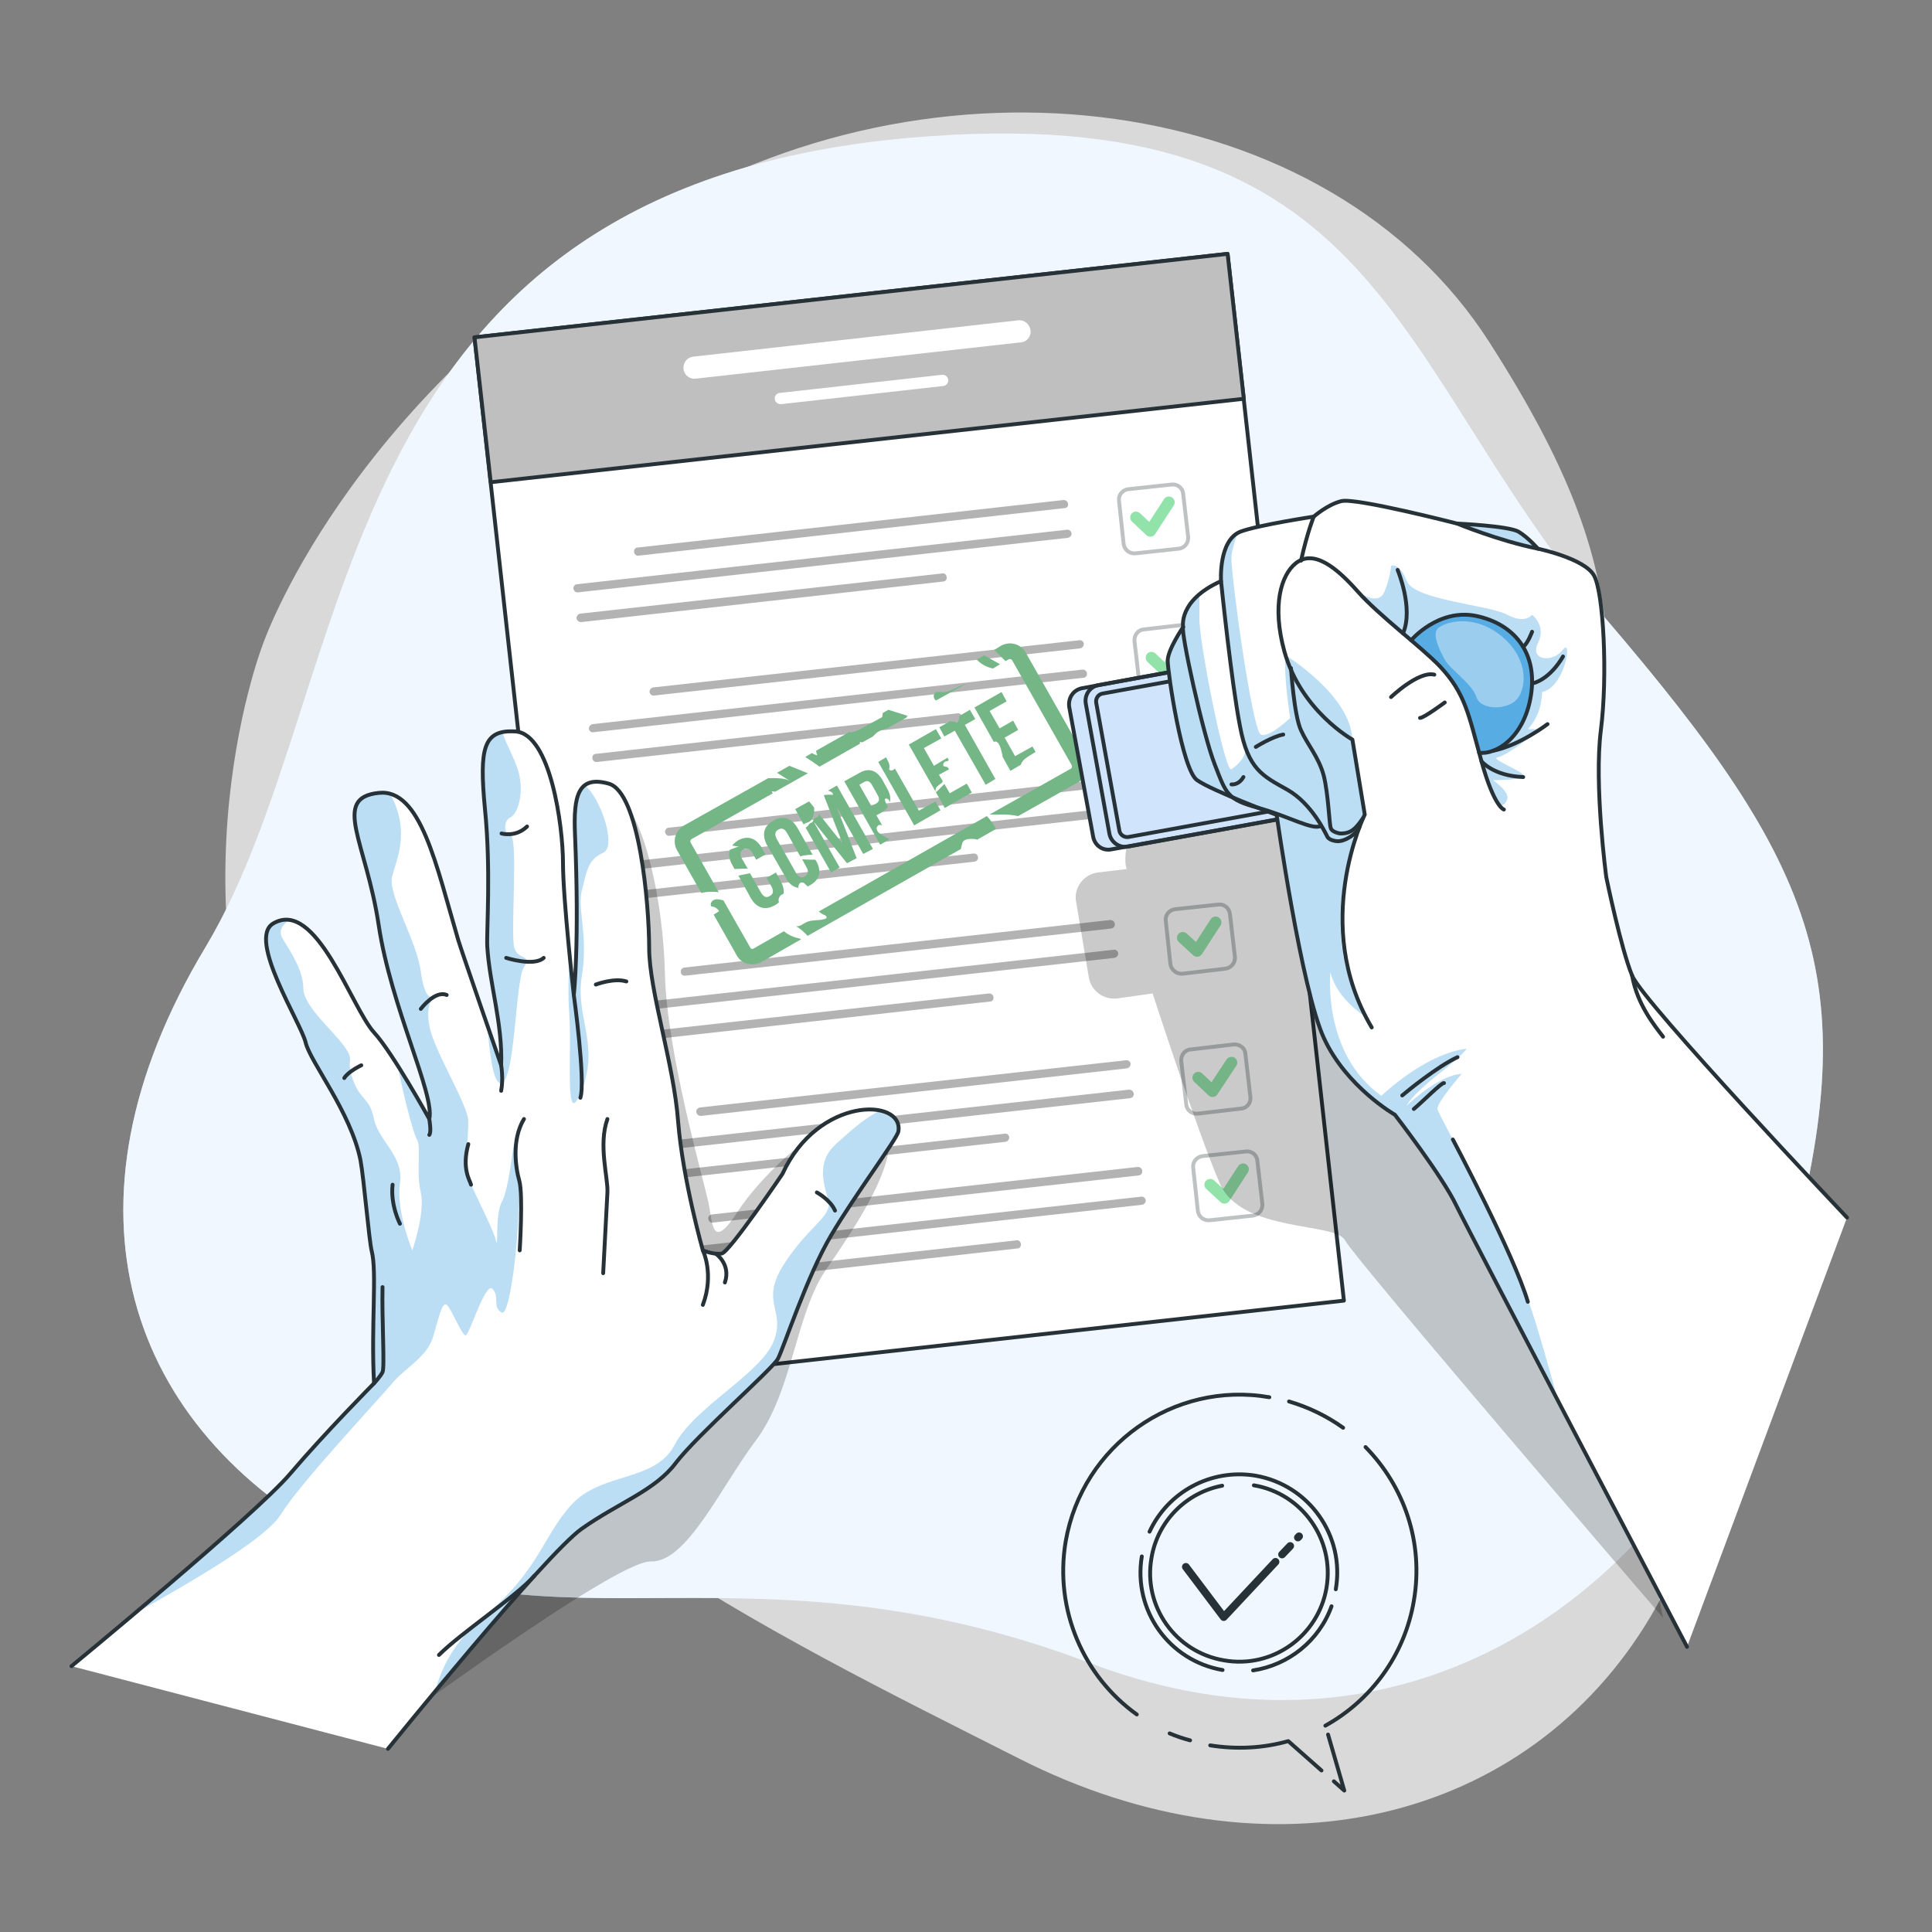 <svg version="1.2" xmlns="http://www.w3.org/2000/svg" width="500" height="500"><rect width="100%" height="100%" fill="#808080" stroke="none"/><style>.s0{opacity:.7}.s0,.s4{fill:#fff}.s5{opacity:.3;fill:#000}.s6,.s7{fill:none;stroke-linecap:round;stroke-linejoin:round}.s6{opacity:.3;stroke:#263238}.s7{stroke:#92e3a9;stroke-width:3}.s8{fill:#92e3a9}.s10,.s9{fill:#000}.s10{opacity:.7}.s11{opacity:.4;fill:#58ace4}.s12,.s16{fill:none;stroke:#263238;stroke-linecap:round;stroke-linejoin:round}.s16{stroke-width:2}</style><g id="Background Simple"><g id="&lt;Group&gt;"><path id="&lt;Path&gt;" class="s0" d="M67.9 167.1s-27.8 72 11.3 144.5c39.2 72.5 119.9 110.8 184.5 143.5 64.6 32.8 131.7 16.8 163.5-36.8 31.9-53.6-11.8-91.9-11.9-168.4 0-76.5 11.5-96.8-29.9-161.4-41.4-64.6-143.1-78.9-219.9-31-76.9 48-97.6 109.6-97.6 109.6z"/></g><g id="&lt;Group&gt;"><path id="&lt;Path&gt;" d="M235.1 35.7c124.1-11 124.3 59 180.2 124.1 55.8 65.2 67.8 94.8 46.7 170-21 75.1-92 134-179.9 100.6-87.8-33.3-138.1-1.3-193.5-30.9-55.4-29.7-76-86.9-35.4-154.4 40.5-67.5 29-195.8 181.9-209.4z" style="fill:#d0e4fc"/><path id="&lt;Path&gt;" class="s0" d="M235.1 35.7c124.1-11 124.3 59 180.2 124.1 55.8 65.2 67.8 94.8 46.7 170-21 75.1-92 134-179.9 100.6-87.8-33.3-138.1-1.3-193.5-30.9-55.4-29.7-76-86.9-35.4-154.4 40.5-67.5 29-195.8 181.9-209.4z"/></g></g><g id="Document"><g id="&lt;Group&gt;"><path id="&lt;Path&gt;" d="m347.8 336.6-194.9 21.7-30.1-271 194.9-21.6z" style="fill:#fff;stroke:#263238;stroke-linecap:round;stroke-linejoin:round"/><path id="&lt;Path&gt;" d="M321.9 103.2 127 124.8l-4.2-37.5 194.9-21.6z" style="fill:#bfbfbf;stroke:#263238;stroke-linecap:round;stroke-linejoin:round"/><path id="&lt;Path&gt;" class="s4" d="m263.5 82.9-84.1 9.4c-1.6.2-2.7 1.6-2.5 3.2.1 1.5 1.6 2.7 3.1 2.5l84.2-9.4c1.6-.1 2.7-1.6 2.5-3.1-.2-1.6-1.6-2.8-3.2-2.6zM243.8 97l-42.1 4.7c-.7.1-1.3.8-1.2 1.6.1.8.8 1.3 1.6 1.3l42-4.7c.8-.1 1.4-.8 1.3-1.6-.1-.8-.8-1.4-1.6-1.3z"/><g id="&lt;Group&gt;"><path id="&lt;Path&gt;" class="s5" d="M275.3 129.4 165 141.7c-.6 0-1 .6-.9 1.2.1.6.6 1 1.2.9l110.2-12.3c.6 0 1-.5.9-1.1 0-.6-.6-1-1.1-1zM276.1 137.1l-126.8 14.1c-.5 0-1 .6-.9 1.2.1.5.6 1 1.2.9l126.7-14.1c.6-.1 1.1-.6 1-1.2-.1-.6-.6-1-1.2-.9zM243.9 148.4l-93.7 10.4c-.6.1-1 .6-1 1.2.1.6.6 1 1.2 1l93.7-10.5c.6 0 1-.6.9-1.1 0-.6-.5-1.1-1.1-1z"/><g id="&lt;Group&gt;"><path id="&lt;Path&gt;" class="s6" d="m305.1 142-11.2 1.2c-1.5.2-2.9-.9-3.1-2.4l-1.2-11.2c-.2-1.5.9-2.8 2.4-3l11.2-1.2c1.5-.2 2.9.9 3 2.4l1.3 11.2c.1 1.5-.9 2.8-2.4 3z"/><path id="&lt;Path&gt;" class="s7" d="m294 133.9 3.7 3.5 4.8-7.4"/></g></g><g id="&lt;Group&gt;"><path id="&lt;Path&gt;" class="s5" d="m279.3 165.7-110.2 12.2c-.6.1-1 .6-1 1.2.1.6.6 1 1.2.9l110.2-12.2c.6-.1 1-.6 1-1.2-.1-.6-.6-1-1.2-.9zM280.1 173.3l-126.7 14.1c-.6.1-1 .6-1 1.2.1.6.6 1 1.2.9l126.8-14.1c.6 0 1-.6.9-1.1 0-.6-.6-1.1-1.2-1zM247.9 184.6l-93.7 10.5c-.6 0-1 .6-.9 1.1 0 .6.6 1.1 1.2 1l93.6-10.4c.6-.1 1-.6 1-1.2-.1-.6-.6-1-1.2-1z"/><g id="&lt;Group&gt;"><path id="&lt;Path&gt;" class="s6" d="m309.1 178.2-11.2 1.3c-1.5.1-2.9-.9-3-2.4l-1.3-11.2c-.1-1.5.9-2.9 2.4-3l11.2-1.3c1.5-.2 2.9.9 3.1 2.4l1.2 11.2c.2 1.5-.9 2.9-2.4 3z"/><path id="&lt;Path&gt;" class="s7" d="m298 170.2 3.7 3.5 4.9-7.5"/></g></g><g id="&lt;Group&gt;"><path id="&lt;Path&gt;" class="s5" d="m283.3 201.9-110.2 12.3c-.6 0-1 .6-1 1.1.1.6.6 1.1 1.2 1L283.6 204c.5 0 1-.6.9-1.2-.1-.5-.6-1-1.2-.9z"/><path id="&lt;Path&gt;" fill-rule="evenodd" class="s5" d="m284.2 209.5-126.8 14.1c-.6.1-1 .6-.9 1.2 0 .6.5 1 1.1 1l126.8-14.1c.6-.1 1-.6.9-1.2 0-.6-.5-1-1.1-1z"/><path id="&lt;Path&gt;" class="s5" d="m251.9 220.9-93.6 10.4c-.6.1-1.1.6-1 1.2.1.6.6 1 1.2.9l93.7-10.4c.6-.1 1-.6.9-1.2-.1-.6-.6-1-1.2-.9z"/><g id="&lt;Group&gt;"><path id="&lt;Path&gt;" class="s6" d="m313.1 214.5-11.2 1.2c-1.5.2-2.8-.9-3-2.4l-1.2-11.2c-.2-1.5.9-2.8 2.4-3l11.2-1.3c1.5-.1 2.8 1 3 2.5l1.2 11.1c.2 1.5-.9 2.9-2.4 3.1z"/><path id="&lt;Path&gt;" class="s7" d="m302.1 206.4 3.6 3.5 4.9-7.4"/></g></g><g id="&lt;Group&gt;"><path id="&lt;Path&gt;" class="s5" d="m287.3 238.1-110.2 12.3c-.6.1-1 .6-.9 1.2 0 .6.6 1 1.2.9l110.2-12.2c.6-.1 1-.6.9-1.2 0-.6-.6-1-1.2-1zM288.2 245.8l-126.8 14.1c-.6.1-1 .6-.9 1.2.1.6.6 1 1.2.9l126.7-14.1c.6-.1 1-.6 1-1.2-.1-.6-.6-1-1.2-.9zM256 257.1l-93.7 10.4c-.6.1-1 .6-1 1.2.1.6.6 1 1.2 1l93.7-10.5c.6 0 1-.5.9-1.1 0-.6-.6-1-1.1-1z"/><g id="&lt;Group&gt;"><path id="&lt;Path&gt;" class="s6" d="M317.1 250.7 306 252c-1.5.1-2.9-1-3.1-2.5l-1.2-11.2c-.2-1.5.9-2.8 2.4-3l11.2-1.2c1.5-.2 2.8.9 3 2.4l1.3 11.2c.1 1.5-1 2.8-2.5 3z"/><path id="&lt;Path&gt;" class="s7" d="m306.1 242.7 3.7 3.4 4.8-7.4"/></g></g><g id="&lt;Group&gt;"><path id="&lt;Path&gt;" class="s5" d="m291.4 274.4-110.2 12.2c-.6.1-1.1.6-1 1.2.1.6.6 1 1.2 1l110.2-12.3c.6-.1 1-.6 1-1.2-.1-.6-.6-1-1.2-.9zM292.2 282l-126.7 14.1c-.6.1-1 .6-1 1.2.1.6.6 1 1.2 1l126.8-14.1c.6-.1 1-.6.9-1.2-.1-.6-.6-1-1.2-1zM260 293.4l-93.7 10.4c-.6 0-1 .6-.9 1.2 0 .5.6 1 1.2.9l93.6-10.4c.6-.1 1-.6 1-1.2-.1-.6-.6-1-1.2-.9z"/><g id="&lt;Group&gt;"><path id="&lt;Path&gt;" class="s6" d="m321.2 286.9-11.2 1.3c-1.5.2-2.9-.9-3-2.4l-1.3-11.2c-.1-1.5.9-2.9 2.4-3l11.2-1.3c1.5-.1 2.9.9 3 2.4l1.3 11.2c.2 1.5-.9 2.9-2.4 3z"/><path id="&lt;Path&gt;" class="s7" d="m310.1 278.9 3.7 3.5 4.9-7.4"/></g></g><g id="&lt;Group&gt;"><path id="&lt;Path&gt;" class="s5" d="m294.5 302-110.3 12.3c-.6.1-1 .6-.9 1.2.1.6.6 1 1.2.9l110.2-12.2c.6-.1 1-.6.9-1.2 0-.6-.6-1-1.1-1zM295.3 309.7l-126.8 14.1c-.5 0-1 .6-.9 1.2.1.5.6 1 1.2.9l126.7-14.1c.6-.1 1.1-.6 1-1.2-.1-.6-.6-1-1.2-.9zM263.1 321l-93.7 10.4c-.6.1-1 .6-1 1.2.1.6.6 1 1.2 1l93.7-10.5c.6 0 1-.6.9-1.1 0-.6-.5-1.1-1.1-1z"/><g id="&lt;Group&gt;"><path id="&lt;Path&gt;" class="s6" d="m324.2 314.6-11.1 1.2c-1.5.2-2.9-.9-3.1-2.4l-1.2-11.2c-.2-1.5.9-2.8 2.4-3l11.2-1.2c1.5-.2 2.9.9 3 2.4l1.3 11.2c.1 1.5-.9 2.8-2.5 3z"/><path id="&lt;Path&gt;" class="s7" d="m313.2 306.6 3.7 3.4 4.8-7.4"/></g></g></g></g><g id="Stamp"><g id="&lt;Group&gt;"><g id="&lt;Group&gt;"><path id="&lt;Path&gt;" class="s8" d="M202.8 231.3q.2-1.5-.8-3.3l-1.2-2.2-2.4 1.4 1.3 2.3c.6 1.2.4 1.9-.5 2.4-.8.5-1.5.3-2.2-.8l-2.9-5.1-3 .6 3.2 5.8c1.5 2.6 3.7 3.3 6.2 1.9q.7-.4 1.1-.8c-.3-.6 0-1.5.6-1.9q.3-.2.6-.3zM189.5 223.8l.6 1.1q1.7-.1 3.4-.1l-1.5-2.6c-.7-1.2-.4-1.9.4-2.4.8-.4 1.6-.3 2.3.9l1 1.8 2.4-1.4-.9-1.6c-1.5-2.6-3.7-3.4-6.2-2q-.9.6-1.5 1.3c.8.2 1.5.3 1.8.2q-1.2.5-2.4.9-.6 1.8.6 3.9zM208.2 213.2c.3-.2.7-.3 1-.4 1.3-.6 1.6-2.5 1.5-3.8l-1.3-1.6-3.6 2 2.2 4q.1-.2.2-.2z"/><path id="&lt;Path&gt;" class="s8" d="m223.4 221 2.5-1.3-9.3-16.4-2.3 1.3c.7.2 1.3.5 1.3 1.1-.7 0-1.6-.1-2.4.1l4.7 12.1-.1.1-5.9-7.4c0 .3-.1.7-.3.8-.3.2-.7.2-.9.5-.2.2-.2.5-.4.8-.1.2-.4.2-.7.4-.3.2-.4.6-.7.8q-.2.2-.4.3l6.6 11.6 2.2-1.3-6.6-11.6h.1l8.4 10.5 2.5-1.3-5-12.8h.1z"/><path id="&lt;Compound Path&gt;" class="s8" d="M229.6 206.7c.4.2.6.5.7.9q.4-1.6-.7-3.5l-1.2-2.2c-1.5-2.6-3.6-3.3-6.1-1.8l-3.8 2.1 9.3 16.4 2.4-1.4c-.8-.5-1.7-.9-2.4-1.4-.4-.3-.7-.5-.8-.9-.2-.4-.2-.8.1-1.1.3-.4.8-.4 1.2-.2l-1.5-2.6 1.3-.7q1.1-.7 1.7-1.5c-.5-.8-1.4-2.5-.2-2.1zm-2.9 1.3-1.2.6-3.1-5.5 1.2-.7c.8-.5 1.5-.3 2.1.8l1.4 2.5c.7 1.2.4 1.8-.4 2.3z"/><path id="&lt;Path&gt;" class="s8" d="m243.4 209.7-1.3-2.3-4.3 2.4-6.2-10.9-.2.2c-.2.1-.4.3-.7.3-.2.1-.5-.1-.6-.3 0-.1 0-.3.1-.5.1-.8-.4-1.7-.9-2.6l-2 1.2 9.3 16.4zM242.2 204c.3-.7 1.2-1 1.7-1.6q0-.1.1-.2l-1-1.7 2.6-1.4q-.1-.2-.3-.5c-.1-.1-1.1-.3-1.1-.3-.3-.5.1-1.2.7-1.3.1 0 .3.1.4-.1.2-.1.2-.2.2-.3l-.3-.5-3.5 2.1-2.6-4.6 4.5-2.5-1.4-2.4-7 4 6.9 12.1c0-.2 0-.5.1-.8zM251.5 205.1l-1.3-2.3-4.4 2.5-1.4-2.4-1.6 1.6q-.3.3-.6.5l2.3 4.1zM248.2 186.1c0 .3-.2.7-.6.8-.1 0-.3-.1-.5-.1-.3-.1-.6 0-.9-.1q-.1-.1-.2-.1l-2.9 1.6 1.3 2.4 2.7-1.5 8 14 2.5-1.5-7.9-14 2.7-1.5-1.4-2.4-2.7 1.6c-.1.2 0 .5-.1.8zM259.5 195.9l2 3.6 2.7-1.6q.1-.2.2-.5c.5-.9 1.5-1.5 2.3-2q.7-.4 1.3-.8l-.8-1.4-4.5 2.5-2.7-4.8 3.5-2-1.3-2.4-3.5 2-2.6-4.5 4.4-2.5-1.3-2.4-7 4 5 8.9c1.3-.6 1.9 1.7 2.3 3.9zM207.7 228.4c.4 0 .6.4 1 .7q.1.2.4.3.2-.1.5-.3c2.6-1.4 3.1-3.7 1.6-6.3l-.2-.3q-1.7 0-3.4-.1l1.1 2c.7 1.2.4 1.9-.4 2.4s-1.6.3-2.3-.9l-5-8.8c-.6-1.2-.4-1.9.4-2.4.9-.5 1.6-.3 2.3.9l3.4 6q1.6-.4 3.2-.4l-3.9-6.9c-1.5-2.6-3.8-3.4-6.3-1.9-2.5 1.4-3 3.7-1.6 6.3l4.9 8.5c.8 1.6 2 2.4 3.3 2.6q-.1-.1-.1-.2c0-.6.4-1.4 1.1-1.2zM242.2 181.3l7.9-4.4c-2.3.6-4.3 2.5-6.6 2.2-.4 0-.9-.1-1.3 0-.5.3-.7 1.1-.4 1.7q.2.3.4.5zM222.5 192.5q0-.3.1-.5.3.1.6.1l2.7-1.5c.5-.5.9-1 1.5-1.3.5-.3 1-.5 1.6-.6l.6-.2 5-2.8q0-.2.2-.3.1-.1.2-.1-2.6-.8-5.1-1.6l-1.4.8q-.1.6-.2 1.1-3 1.6-5.9 3.2c-.6.3-1.3.6-2 .7h-.7l-8.5 4.8q.1.6.3 1.2-.7-.2-1.4-.6l-1.7 1q1.9 1.2 3.7 2.5zM258.8 171.9q-2-1.1-4.1-2.3l-1.9 1.1c1.1 1.2 2.6 2 4.2 2.3z"/><path id="&lt;Path&gt;" class="s8" d="m280.9 196.1-15.5-27.3c-1.3-2.2-4.1-2.9-6.3-1.7l-1.8 1.1.7.7c.7.7 1.5 1.4 2.2 2.2l.9-.5c.3-.1.6 0 .8.2l15.5 27.3c.1.3 0 .6-.2.8l-21.1 11.9c1.8.1 3.6-.1 5.5.1q.9.1 1.9.3l15.6-8.8c2.2-1.3 3-4.1 1.8-6.3zM186 230.9l-7.3-12.9c-.1-.3 0-.6.2-.8l21.1-11.9q-.2-.2-.3-.5.5 0 .9.1l8.5-4.8q-.4-.1-.8-.3l-4-1.6-3.2 1.8q1.7 1.1 3.5 2.2c-1.2-.8-3.7-.9-5.8-.8l-21.9 12.3c-2.2 1.3-2.9 4.1-1.7 6.3l6.3 11.1q.5-.1.9-.2c.8-.1 1.6-.1 2.4-.1q.6 0 1.2.1zM211.9 235.9q.6.5 1.2.8c.5.1 1.1.6.7 1-1.6.7-3.6.2-5.2 1-.8.4-1.7 1.2-2.6 1 1.1.6 2.1 1.5 3 2.5l39.7-22.5q0-.3.1-.5c.1-.6.2-1.1.5-1.5.5-.5 1.3-.6 2-.6.6 0 1.1 0 1.6.2l4.9-2.8q-1-1.8-2.4-3.3zM205.5 242.5c-.8-.3-1.9-.8-2.6-1.5l-7.9 4.5c-.3.2-.6.1-.8-.2l-7-12.3c-.7-.1-1.4-.4-2.1-.2-.8.1-1.5 1.1-1 1.8.8 0 1.6.5 2 1.2q-.7.5-1.4.9l6 10.6c1.2 2.2 4.1 2.9 6.3 1.7l10.3-5.9-.1-.1c-.5-.2-1.1-.3-1.7-.5z"/></g><g id="&lt;Group&gt;" style="opacity:.2"><g id="&lt;Group&gt;"><path id="&lt;Path&gt;" class="s9" d="M202.8 231.3q.2-1.5-.8-3.3l-1.2-2.2-2.4 1.4 1.3 2.3c.6 1.2.4 1.9-.5 2.4-.8.5-1.5.3-2.2-.8l-2.9-5.1-3 .6 3.2 5.8c1.5 2.6 3.7 3.3 6.2 1.9q.7-.4 1.1-.8c-.3-.6 0-1.5.6-1.9q.3-.2.6-.3zM189.5 223.8l.6 1.1q1.7-.1 3.4-.1l-1.5-2.6c-.7-1.2-.4-1.9.4-2.4.8-.4 1.6-.3 2.3.9l1 1.8 2.4-1.4-.9-1.6c-1.5-2.6-3.7-3.4-6.2-2q-.9.6-1.5 1.3c.8.2 1.5.3 1.8.2q-1.2.5-2.4.9-.6 1.8.6 3.9zM208.2 213.2c.3-.2.7-.3 1-.4 1.3-.6 1.6-2.5 1.5-3.8l-1.3-1.6-3.6 2 2.2 4q.1-.2.2-.2z"/><path id="&lt;Path&gt;" fill-rule="evenodd" class="s9" d="m223.4 221 2.5-1.3-9.3-16.4-2.3 1.3c.7.2 1.3.5 1.3 1.1-.7 0-1.6-.1-2.4.1l4.7 12.1-.1.1-5.9-7.4c0 .3-.1.7-.3.8-.3.2-.7.2-.9.5-.2.2-.2.5-.4.8-.1.2-.4.2-.7.4-.3.2-.4.6-.7.8q-.2.2-.4.3l6.6 11.6 2.2-1.3-6.6-11.6h.1l8.4 10.5 2.5-1.3-5-12.8h.1z"/><path id="&lt;Compound Path&gt;" class="s9" d="M229.6 206.7c.4.2.6.5.7.9q.4-1.6-.7-3.5l-1.2-2.2c-1.5-2.6-3.6-3.3-6.1-1.8l-3.8 2.1 9.3 16.4 2.4-1.4c-.8-.5-1.7-.9-2.4-1.4-.4-.3-.7-.5-.8-.9-.2-.4-.2-.8.1-1.1.3-.4.8-.4 1.2-.2l-1.5-2.6 1.3-.7q1.1-.7 1.7-1.5c-.5-.8-1.4-2.5-.2-2.1zm-2.9 1.3-1.2.6-3.1-5.5 1.2-.7c.8-.5 1.5-.3 2.1.8l1.4 2.5c.7 1.2.4 1.8-.4 2.3z"/><path id="&lt;Path&gt;" class="s9" d="m243.4 209.7-1.3-2.3-4.3 2.4-6.2-10.9-.2.2c-.2.1-.4.3-.7.3-.2.1-.5-.1-.6-.3 0-.1 0-.3.1-.5.1-.8-.4-1.7-.9-2.6l-2 1.2 9.3 16.4zM242.2 204c.3-.7 1.2-1 1.7-1.6q0-.1.1-.2l-1-1.7 2.6-1.4q-.1-.2-.3-.5c-.1-.1-1.1-.3-1.1-.3-.3-.5.1-1.2.7-1.3.1 0 .3.1.4-.1.2-.1.2-.2.2-.3l-.3-.5-3.5 2.1-2.6-4.6 4.5-2.5-1.4-2.4-7 4 6.9 12.1c0-.2 0-.5.1-.8zM251.5 205.1l-1.3-2.3-4.4 2.5-1.4-2.4-1.6 1.6q-.3.3-.6.5l2.3 4.1zM248.2 186.1c0 .3-.2.7-.6.8-.1 0-.3-.1-.5-.1-.3-.1-.6 0-.9-.1q-.1-.1-.2-.1l-2.9 1.6 1.3 2.4 2.7-1.5 8 14 2.5-1.5-7.9-14 2.7-1.5-1.4-2.4-2.7 1.6c-.1.2 0 .5-.1.8zM259.5 195.9l2 3.6 2.7-1.6q.1-.2.2-.5c.5-.9 1.5-1.5 2.3-2q.7-.4 1.3-.8l-.8-1.4-4.5 2.5-2.7-4.8 3.5-2-1.3-2.4-3.5 2-2.6-4.5 4.4-2.5-1.3-2.4-7 4 5 8.9c1.3-.6 1.9 1.7 2.3 3.9zM207.7 228.4c.4 0 .6.4 1 .7q.1.2.4.3.2-.1.5-.3c2.6-1.4 3.1-3.7 1.6-6.3l-.2-.3q-1.7 0-3.4-.1l1.1 2c.7 1.2.4 1.9-.4 2.4s-1.6.3-2.3-.9l-5-8.8c-.6-1.2-.4-1.9.4-2.4.9-.5 1.6-.3 2.3.9l3.4 6q1.6-.4 3.2-.4l-3.9-6.9c-1.5-2.6-3.8-3.4-6.3-1.9-2.5 1.4-3 3.7-1.6 6.3l4.9 8.5c.8 1.6 2 2.4 3.3 2.6q-.1-.1-.1-.2c0-.6.4-1.4 1.1-1.2zM242.2 181.3l7.9-4.4c-2.3.6-4.3 2.5-6.6 2.2-.4 0-.9-.1-1.3 0-.5.3-.7 1.1-.4 1.7q.2.3.4.5zM222.5 192.5q0-.3.1-.5.3.1.6.1l2.7-1.5c.5-.5.9-1 1.5-1.3.5-.3 1-.5 1.6-.6l.6-.2 5-2.8q0-.2.2-.3.1-.1.2-.1-2.6-.8-5.1-1.6l-1.4.8q-.1.6-.2 1.1-3 1.6-5.9 3.2c-.6.3-1.3.6-2 .7h-.7l-8.5 4.8q.1.6.3 1.2-.7-.2-1.4-.6l-1.7 1q1.9 1.2 3.7 2.5zM258.8 171.9q-2-1.1-4.1-2.3l-1.9 1.1c1.1 1.2 2.6 2 4.2 2.3z"/><path id="&lt;Path&gt;" class="s9" d="m280.9 196.1-15.5-27.3c-1.3-2.2-4.1-2.9-6.3-1.7l-1.8 1.1.7.7c.7.7 1.5 1.4 2.2 2.2l.9-.5c.3-.1.6 0 .8.2l15.5 27.3c.1.3 0 .6-.2.8l-21.1 11.9c1.8.1 3.6-.1 5.5.1q.9.1 1.9.3l15.6-8.8c2.2-1.3 3-4.1 1.8-6.3zM186 230.9l-7.3-12.9c-.1-.3 0-.6.2-.8l21.1-11.9q-.2-.2-.3-.5.5 0 .9.1l8.5-4.8q-.4-.1-.8-.3l-4-1.6-3.2 1.8q1.7 1.1 3.5 2.2c-1.2-.8-3.7-.9-5.8-.8l-21.9 12.3c-2.2 1.3-2.9 4.1-1.7 6.3l6.3 11.1q.5-.1.9-.2c.8-.1 1.6-.1 2.4-.1q.6 0 1.2.1zM211.9 235.9q.6.5 1.2.8c.5.1 1.1.6.7 1-1.6.7-3.6.2-5.2 1-.8.4-1.7 1.2-2.6 1 1.1.6 2.1 1.5 3 2.5l39.7-22.5q0-.3.1-.5c.1-.6.2-1.1.5-1.5.5-.5 1.3-.6 2-.6.6 0 1.1 0 1.6.2l4.9-2.8q-1-1.8-2.4-3.3zM205.5 242.5c-.8-.3-1.9-.8-2.6-1.5l-7.9 4.5c-.3.2-.6.1-.8-.2l-7-12.3c-.7-.1-1.4-.4-2.1-.2-.8.1-1.5 1.1-1 1.8.8 0 1.6.5 2 1.2q-.7.5-1.4.9l6 10.6c1.2 2.2 4.1 2.9 6.3 1.7l10.3-5.9-.1-.1c-.5-.2-1.1-.3-1.7-.5z"/></g></g></g></g><g id="Left hand"><g id="&lt;Group&gt;" style="opacity:.3"><path id="&lt;Path&gt;" class="s10" d="M160.5 206.8c6.1 4.5 11.2 26 11.6 45.7.5 19.7 10 53 11.2 58.5 1.2 5.4.7 13.3 7.8 2.3 7.1-10.9 27.8-29.9 36.4-23.6 8.6 6.3-5.9 27.5-13.8 39-7.8 11.4-8.6 31.5-18.1 44.1-9.4 12.6-17.9 31.6-27.2 31.3-9.2-.3-70.4 45.1-70.4 45.1l1.2-62.2 55-89.9z"/></g><g id="&lt;Group&gt;"><path id="&lt;Path&gt;" class="s4" d="M232.5 292.8c-.3 1.9-11.1 16.2-17.4 26.9-6.3 10.6-12.3 29.2-13.8 32-1.6 2.8-21 19.8-26.4 26.9-5.3 7.1-14.8 10.3-24.3 17-6.1 4.3-25.1 26.6-37.9 42-7.1 8.6-12.3 15-12.3 15l-81.9-21.4s6.8-5.6 15.7-13.1h.1v-.1c14.7-12.4 35.1-30 40.8-36.6 9.1-10.7 21.7-23.4 21.7-23.4-.7-14.8.8-28.9-.6-34.2-.7-2.8-2-18.7-2.9-23.5-2.5-12.5-13-25.4-14.2-30.5-1.2-5.1-15.2-26.8-8.4-30.8 1.4-.9 2.8-1.1 4.2-.9 9.2 1.2 16.8 23.4 21.9 29.1 1.7 1.8 3.9 5 6.1 8.5 4.1 6.5 8.2 13.9 8.2 13.9 1.6-6.3-9.9-28.9-13.1-50.3-3.1-21.3-12.2-32.8 0-34.1q1.6-.2 3.1.3c8.6 2.5 12.3 20.4 17.5 37.8.5 1.6 4.4 13.1 7.5 22q-.1 0 0 0c2 5.8 3.6 10.4 3.6 10.4.4-10.8-3-20.9-3.6-30.8-.2-4 1-19.8-.6-35.6-1.3-13.4-.7-18.8 4.5-19.8q1.5-.3 3.4-.2c9.1.6 12.3 24.6 12.3 34 0 5.5.9 16.1 1.7 24.1.6 5.8 1 10.2 1 10.2s1.6-13.3.4-41.9c-.2-6.2.2-10.7 2.6-12.5 1.4-1 3.4-1.2 6.2-.4 7.9 2.1 10.4 31.4 10.4 42.5 0 11.1 6.4 30.1 7.6 45 1.1 15 6.3 33.3 6.3 33.3s2.9 1.2 4.9.8c2-.4 15.6-20.6 15.6-20.6 6.4-13.8 18.8-17.9 25.5-16.4 3.1.7 5.1 2.6 4.6 5.4z"/><g id="&lt;Group&gt;"><path id="&lt;Path&gt;" class="s11" d="M232.5 292.8c-.3 1.9-11.1 16.2-17.4 26.9-6.3 10.6-12.3 29.2-13.8 32-1.6 2.8-21 19.8-26.4 26.9-5.3 7.1-14.8 10.3-24.3 17-6.1 4.3-25.1 26.6-37.9 42 1.4-5.6 4.6-12.7 12.8-19.5 14.4-12 15.2-21.3 22.9-29.2 7.8-7.9 21.3-5.5 26.2-15 4.9-9.5 21.9-18.2 25.5-26.5 3.5-8.4-3.6-10.1 2.7-20.1 6.4-10 12.5-12.4 11.6-16.4-.9-3.9-3.5-9.8 1.9-14.8 3.5-3.1 7.5-6.9 11.6-8.7 3.1.7 5.1 2.6 4.6 5.4zM129.9 339.7c-2.6-1.3-.5-3.9-2.4-6.1-1.8-2.2-6 11.9-7 12-1 0-3.8-7.2-4.9-7.9-1.1-.8-1.8 2.3-3.4 7.9-1.5 5.6-7.3 8.3-10.7 12.4-3.4 4.1-23.8 25.8-28.8 33.9-4.9 8.1-36 24.4-38.4 26.1 14.7-12.4 35.1-30 40.8-36.6 9.1-10.7 21.7-23.4 21.7-23.4-.8-14.8.8-28.9-.6-34.2-.7-2.8-2-18.7-2.9-23.5-2.5-12.5-13-25.4-14.2-30.5-1.2-5.1-15.2-26.8-8.4-30.8 1.4-.9 2.8-1.1 4.2-.9-1.6 1.1-3.1 2.6-1.7 4.9 2.5 4.1 5.3 8.4 5.3 12.8 0 4.5 7.6 10.8 10.6 15 3 4.2.2 2.7 2.2 8.5 2 5.7 4.3 4.5 5.5 10.3 1.2 5.8 7.8 9.5 6.7 16.7-1 7.3 3.2 17.3 3.2 17.3s3.4-9.7 2.2-15c-1.3-5.3.2-11.9-1-13.7-1-1.6-3.7-12.4-5-19.2 4.1 6.6 8.2 13.9 8.2 13.9 1.6-6.3-9.9-28.9-13.1-50.2-3.2-21.4-12.3-32.9 0-34.2q1.6-.2 3 .3c5.3 9.7 1.6 17 .5 21.2-1.3 4.6 6.3 16.5 7.4 24.7 1 7.6 3 6.8 3.3 6.7-.2.2-2.2 2.2-1 7.8 1.2 6 10 20.3 10 24.2 0 4-.7 10.6-.7 12.5 0 2 7 14.9 7.8 18.3.8 3.4-.3-6.5 1.6-9.9 1.9-3.5 2.9-15.5 3.2-14.9 3.2 8.5-.5 44.9-3.2 43.6zM135.6 250.3c-2.3 3.4-2.2 29.9-6 30-1.9 0-2.8-6.7-3.5-15 2 5.8 3.6 10.4 3.6 10.4.4-10.8-3-20.9-3.6-30.8-.2-4 1-19.8-.6-35.6-1.3-13.4-.7-18.8 4.5-19.8 1.1 3.5 3.8 7.7 4.5 11.6 1 5.4-.9 9.9-2.5 10.5-1.6.7-1.8 4.2.2 4.7 1.9.5-.1 25.8.9 29 1 3.3 4.7 1.6 2.5 5zM156.1 220.7c-4.1 1.8-4.3 5.1-5.5 9.7-1.3 4.7 1.7 11.5 0 22.1-1.8 10.7 4.6 17.6 0 29.5-4.7 12-2.5-9.9-3.3-20-.3-4.1-.2-9.6.1-14.6.6 5.8 1 10.2 1 10.2s1.6-13.3.4-41.9c-.2-6.2.2-10.7 2.6-12.5 4.3 3.8 8.2 16 4.7 17.5z"/></g><g id="&lt;Group&gt;"><path id="&lt;Path&gt;" class="s12" d="M100.4 452.6s40.7-50.3 50.2-57c9.5-6.7 19-9.9 24.3-17 5.4-7.1 24.8-24.1 26.4-26.9 1.5-2.8 7.5-21.4 13.8-32 6.3-10.7 17.1-25 17.4-26.9 1.4-8.7-20.8-9.1-30 11 0 0-13.7 20.2-15.7 20.6-2 .4-4.9-.8-4.9-.8s-5.2-18.3-6.4-33.3c-1.1-14.9-7.5-33.9-7.5-45 0-11.1-2.5-40.4-10.5-42.5-7.9-2.2-9.1 3.2-8.7 12.9 1.2 28.6-.3 41.8-.3 41.8s-2.8-24.8-2.8-34.2c0-9.4-3.2-33.4-12.3-34-8.3-.5-9.4 4.2-7.9 20 1.6 15.8.4 31.6.6 35.6.6 9.9 4 20 3.6 30.8 0 0-10.3-29.7-11.1-32.4-5.7-19.3-9.7-39.3-20.6-38.1-12.3 1.3-3.2 12.8 0 34.2 3.2 21.3 14.6 43.9 13.1 50.2 0 0-9.5-17.2-14.3-22.4-5.9-6.5-15-34.8-26.1-28.2-6.8 4 7.2 25.7 8.4 30.8 1.2 5.1 11.7 18 14.2 30.5.9 4.9 2.2 20.7 2.9 23.5 1.4 5.4-.2 19.4.6 34.2 0 0-12.6 12.7-21.7 23.4s-56.6 49.8-56.6 49.8"/><path id="&lt;Path&gt;" class="s12" d="M181.9 323.6s3 6.1 0 14.1M185.3 324.5s3.9 2.7 2.3 7.4M148.5 257.5s3.1 22.4 1.7 26.6M129.7 275.7s.6 3.4 0 6.6M111.1 289.6s.6 3.4 0 4.1M211.4 308.6s3.5 1.9 4.7 4.7M129.8 215.7s3.6 1.1 6.6-1.8M131 247.9s7.2 2.3 9.7 0M154.2 254.8s4.7-1.8 7.9-.8M108.9 261.1s3.7-4.9 6.7-3.6M93.5 275.7s-3.4 1.6-4.4 3.3M96.8 358s1.6-1.7 2.2-2.9c.6-1.2-.2-13.9 0-22M138.3 407.8c-4.6 5.3-18.9 14.7-24.7 20.5M157.2 289.6c-2.4 6.7.2 15.2 0 19-.2 3.7-1.1 20.9-1.1 20.9M135.6 289.6c-3.2 5.3-2.2 12.5-1.2 16 1 3.6.1 18 .1 18M101.6 306.6c-.6 5.3 1.9 10.1 1.9 10.1M121.2 296.1c-1.8 6.5.5 9.5.7 10.5"/></g></g></g><g id="Right hand"><g id="&lt;Group&gt;" style="opacity:.3"><path id="&lt;Path&gt;" class="s10" d="m281.8 253-3.3-19.6c-.7-3.6 1.9-7.1 5.6-7.6l7.5-.9s-2.5-5.2 5.6-20.1c8.1-14.9 47.1-54.4 76.7 12 29.5 66.5 56.5 201.9 56.5 201.9s-79.8-92.9-82.3-97.7c-2.5-4.8-26.8-1.9-32.4-14.7-5.6-12.8-17.4-49.2-17.4-49.2l-9.2 1.3c-3.4.4-6.7-1.9-7.3-5.4z"/></g><g id="&lt;Group&gt;"><g id="&lt;Group&gt;"><g id="&lt;Clip Group&gt;"><g id="&lt;Group&gt;" style="opacity:.3"><path id="&lt;Path&gt;" class="s10" d="m341.3 185.8-4.5 25.1-21.3 3.9c-6.1-2.7-16.3-7.5-18.3-10-2.4-3-2.1-20.7-.9-29.7l23.6-4.3c8.3 5.7 21.4 15 21.4 15z"/></g><g id="&lt;Group&gt;" style="opacity:.3"><path id="&lt;Path&gt;" class="s10" d="m291.9 219.1-4.2.7c-2.3.5-4.4-1-4.8-3.3l-6.1-33.6c-.4-2.3 1-4.4 3.3-4.8l4.2-.8c-2.2.4-3.7 2.5-3.3 4.8l6.1 33.6c.4 2.3 2.6 3.8 4.8 3.4z"/></g><path id="&lt;Path&gt;" d="m352.1 208.1-15.3 2.8-21.3 3.9-27.8 5c-2.3.5-4.4-1-4.8-3.3l-6.2-33.6c-.3-2.3 1.1-4.4 3.4-4.8l16.2-3 23.6-4.3 24.6-4.5c2.3-.4 4.4 1.1 4.8 3.4l6.2 33.6c.4 2.3-1.1 4.4-3.4 4.8z" style="fill:#d0e4fc;stroke:#263238;stroke-linecap:round;stroke-linejoin:round"/></g><path id="&lt;Path&gt;" class="s12" d="m356.4 207.4-64.5 11.7c-2.2.4-4.4-1.1-4.8-3.4l-6.1-33.6c-.4-2.3 1.1-4.4 3.3-4.8l64.5-11.7c2.2-.4 4.4 1 4.8 3.3l6.1 33.6c.4 2.3-1.1 4.4-3.3 4.9z"/><path id="&lt;Path&gt;" class="s12" d="m352.5 205.6-60.4 11c-1.1.2-2.2-.5-2.4-1.6l-6-33.1c-.2-1.1.5-2.2 1.6-2.4l60.5-11c1.1-.2 2.1.6 2.3 1.6l6.1 33.2c.2 1.1-.6 2.1-1.7 2.3z"/><path id="&lt;Path&gt;" class="s12" d="m356.4 207.3-4.2.8c2.2-.4 3.7-2.5 3.3-4.8l-6.1-33.6c-.5-2.3-2.6-3.8-4.9-3.4l4.3-.7c2.2-.4 4.4 1 4.8 3.3l6.1 33.6c.4 2.3-1.1 4.4-3.3 4.8z"/></g><g id="&lt;Group&gt;"><path id="&lt;Path&gt;" class="s4" d="m478 315.1-41.4 111.1s-17.3-32.9-33.3-63.5c-12.8-24.4-24.7-47.3-26.4-50.7-3.6-7.6-15.9-23.5-15.9-23.5s-12.6-7.2-18.4-19.9c-5.8-12.6-12.2-57.7-12.2-57.7s-16.6-6.2-20.6-9c-3.9-2.7-7.6-28.1-7.6-30.9 0-2.9 4-8.7 4-8.7s-.9-4.3 4.2-8.5c1.4-1.2 3.1-2.3 5.5-3.4h.1s-.7-9.6 4.3-12.4q.3-.2.7-.4c4.5-1.7 19-3.9 19-3.9s3.5-3.1 7.1-4c2.5-.8 16.7 2.5 24.6 4.5 3.2.8 5.4 1.3 5.4 1.3s13.3.6 15.9 2.1c2 1.3 4.1 3.4 4.8 4.1q0 .1 0 0c.1.2.2.3.2.3s12 2.5 14.5 6.9c2.5 4.3 3.6 26 1.8 40.1-1.8 14.1 1.4 38 1.4 38s3.8 18.5 6.7 25.5c2.8 7 55.6 62.6 55.6 62.6z"/><path id="&lt;Path&gt;" class="s11" d="M403.3 362.7c-12.8-24.4-24.8-47.3-26.4-50.7-3.6-7.6-15.9-23.5-15.9-23.5s-12.6-7.2-18.4-19.9c-5.8-12.6-12.2-57.7-12.2-57.7s-16.6-6.2-20.6-9c-3.9-2.7-7.6-28-7.6-30.9 0-2.9 4-8.7 4-8.7s-.9-4.3 4.2-8.5v6c-.2 5.8 6.6 40.3 8.3 39.3 1.6-1.1 4.2-3.6 3.5-5.8 0 0-3.2-13.4-6.3-42.9h.1s-.7-9.6 4.3-12.4c-.9 2.4-1.6 4.8-1.6 6.5-.1 4.7 5.4 44.6 7.6 45.6 2.1 1 7.6-4.3 7.6-4.3s-1.8-11.3-1.2-16.2c0 0 16.8 10.2 17.3 21.8 0 1.3 3.2 19.4 3.2 19.4s-14.4 27.4.3 52.4c0 0-7.5-4.5-9.2-11.6 0 0-2.2 21 13.2 32 0 0 11.1-10.8 22-12.2 0 0 .2.7-7.1 6.5-7.4 5.8-8.4 8.3-8.4 8.3s8-7.9 14.3-8.3c0 0-6.5 7.5-6.3 9.1.2 1.6 18.6 33.2 25.4 55.2 2.8 9.3 4.6 15.9 5.9 20.5zM351.4 153.1s5.3 4 6.9 0c1.6-3.9 1.7-6.7 1.7-6.7s2.1-1 4.1 4c1.9 4.9 21.5 6.2 26 8.7 4.6 2.5 6.4 0 6.4 0s3.8 2.8 1.5 7.4c-2.2 4.6 4.1 5 6.5 1.6 2.5-3.3.6 9.7-5.4 11 0 0 .1 5.7-3.7 9.6h3.3s-8.8 7-11.1 7.3c-2.4.4 8.6 4.3 6.6 5.1-2.1.9-7.8.8-7.8.8s3.7 2.6 3.7 4.3c.1 1.7-1.7 3-2.5 1.6-.9-1.5-7.3-21.9-10.5-29.5-3.2-7.6-16.6-13.5-25.7-25.2zM397.8 141.7c-11.2-3-26.3-7.4-26.3-7.4l.2-.1c3.2.8 5.4 1.3 5.4 1.3s13.3.6 15.9 2.2c2 1.2 4 3.3 4.8 4z"/><path id="&lt;Path&gt;" d="M382 159.4c-9.8-2-16.8 6.3-16.8 6.3s9.7 8.8 11.9 12.6c2.1 3.8 5.7 16.5 5.7 16.5 4.1.6 11.6-3.6 13.4-14.8 1.8-11.2-4.5-18.6-14.2-20.6z" style="fill:#58ace4"/><g id="&lt;Group&gt;"><path id="&lt;Path&gt;" class="s12" d="M436.6 426.2s-56-106.6-59.7-114.2c-3.6-7.6-15.9-23.5-15.9-23.5s-12.6-7.2-18.4-19.9c-5.8-12.6-12.2-57.7-12.2-57.7s-16.6-6.2-20.6-9c-3.9-2.7-7.6-28-7.6-30.9 0-2.9 4-8.7 4-8.7s-1.4-6.9 9.8-11.9c0 0-.7-10.5 5-12.8 4.5-1.7 19-3.9 19-3.9s3.5-3.1 7.1-4c3.6-1 30 5.8 30 5.8s13.3.6 15.9 2.1c2.5 1.5 5 4.4 5 4.4s12 2.5 14.5 6.9c2.5 4.3 3.6 26 1.8 40.1-1.8 14.1 1.4 38 1.4 38s3.8 18.5 6.7 25.5c2.9 7 55.6 62.6 55.6 62.6"/><path id="&lt;Path&gt;" class="s12" d="M389.2 209.5s-2.5-.6-5.8-12.5-4.1-17.5-10.8-24.6c-4.8-5-15.8-13.2-21.2-19.3-5.4-6.1-11.4-11.1-16.1-7.3-3.7 3-6.2 10.8-2.9 22.8 4.3 15.4 17.6 22.8 17.6 22.8l3.2 19.4s-14.1 28.4 1.8 55.1"/><path id="&lt;Path&gt;" class="s12" d="M365.2 165.7s7-8.3 16.8-6.3c9.7 2 16 9.4 14.2 20.6-1.8 11.2-9.3 15.4-13.4 14.8M340 133.7s-1.6 3.8-3.3 11.4M334.1 172.9s.8 12.3 2.6 16.1c1.7 3.8 4.6 6.9 5.9 11.8 1.2 4.9 1.4 12.5 1.8 13.5.3 1.1 2.4 1.4 2.4 1.4 3 .1 4.2-1.5 5.9-3.9"/><path id="&lt;Path&gt;" class="s12" d="M316 150.4s2.7 26.3 4.9 37.5c2.1 11.3 5.9 12.9 12.3 16.5 6.3 3.6 9.7 11 10.3 12.1.5 1.1 2.6 1.2 2.6 1.2 1.9.1 4.9-1.7 5.8-3.8"/><path id="&lt;Path&gt;" class="s12" d="M306.2 162.3c-.7 1 5.1 27.8 8.2 35.6 3 7.8 3.3 9 11.3 11.2 8 2.2 14.1 5.9 16.2 4.6M361.7 147.5s4.2 9.9 1.4 16.4M377.1 135.5s10.6 4.4 20.9 6.5M404.5 169.9s-3.1 5.8-8 7M396.5 163.5s-1.1 3-2.3 3.9M400.5 187.4s-7.2 5.5-14.1 6.9M383.4 197s3 3.8 10.8 4.1M360 180.4s7.1-6.8 11.2-5.8M373.9 181.8s-5.4 4-6.4 4"/><path id="&lt;Path&gt;" class="s12" d="M318.7 203s1.8.3 3.1-1.9M325 193.3s4.3-2.7 7.1-3.2M362.9 283.5c.9-.8 9.2-7.6 14.3-9.9M373.7 280.3c-.6-.2-5.4 4.7-7.8 6.7M376 294.9s15.9 30 19.4 42M422.4 252.5c1.3 7.4 5.7 12.8 8 15.8"/></g><path id="&lt;Path&gt;" d="M372.5 162.3c-2.3 1.4.1 6 1.4 8.4 1.2 2.4 7 6.1 8.2 9.7 1.1 3.6 8.7 3.5 10.9 0 2.3-3.5 2-10.4-4.2-15.6-6.2-5.3-13.1-4.5-16.3-2.5z" style="opacity:.4;fill:#fff"/></g></g></g><g id="Speech bubble"><g id="&lt;Group&gt;"><path id="&lt;Path&gt;" class="s12" d="M328.5 361.6c-24.8-4.3-48.4 12.5-52.7 37.3-3 17.8 4.7 35 18.4 44.8M347.6 369.5c-4.2-3-8.9-5.3-14-6.8M343 446.6c11.7-6.5 20.5-18.1 22.9-32.3 2.6-15.1-2.5-29.6-12.5-39.8M345.2 461l2.7 2.4-4.2-14.5M313.2 451.7c7 1.1 13.8.7 20.2-1.1l8.6 7.6M302.7 448.6q2.6 1.1 5.3 1.8"/><g id="&lt;Group&gt;"><path id="&lt;Path&gt;" class="s12" d="M324.5 384.4c12.5 2.1 20.9 14 18.8 26.5-2.1 12.5-14 21-26.5 18.8-12.6-2.1-21-14-18.8-26.5 1.6-9.7 9.2-17 18.3-18.7"/><path id="&lt;Path&gt;" class="s12" d="M316.4 432.2c-13.9-2.4-23.2-15.5-20.9-29.4M344.6 415.7c-3.2 8.9-11.1 15.2-20.3 16.6M297.5 396.4c4.7-10.2 15.8-16.4 27.4-14.5 13.9 2.4 23.2 15.6 20.8 29.4"/><path id="&lt;Path&gt;" class="s16" d="m335.9 397.9.3-.3M331.8 402.3l2.1-2.2M306.9 405.5l9.8 13 13.4-14.3"/></g></g></g></svg>